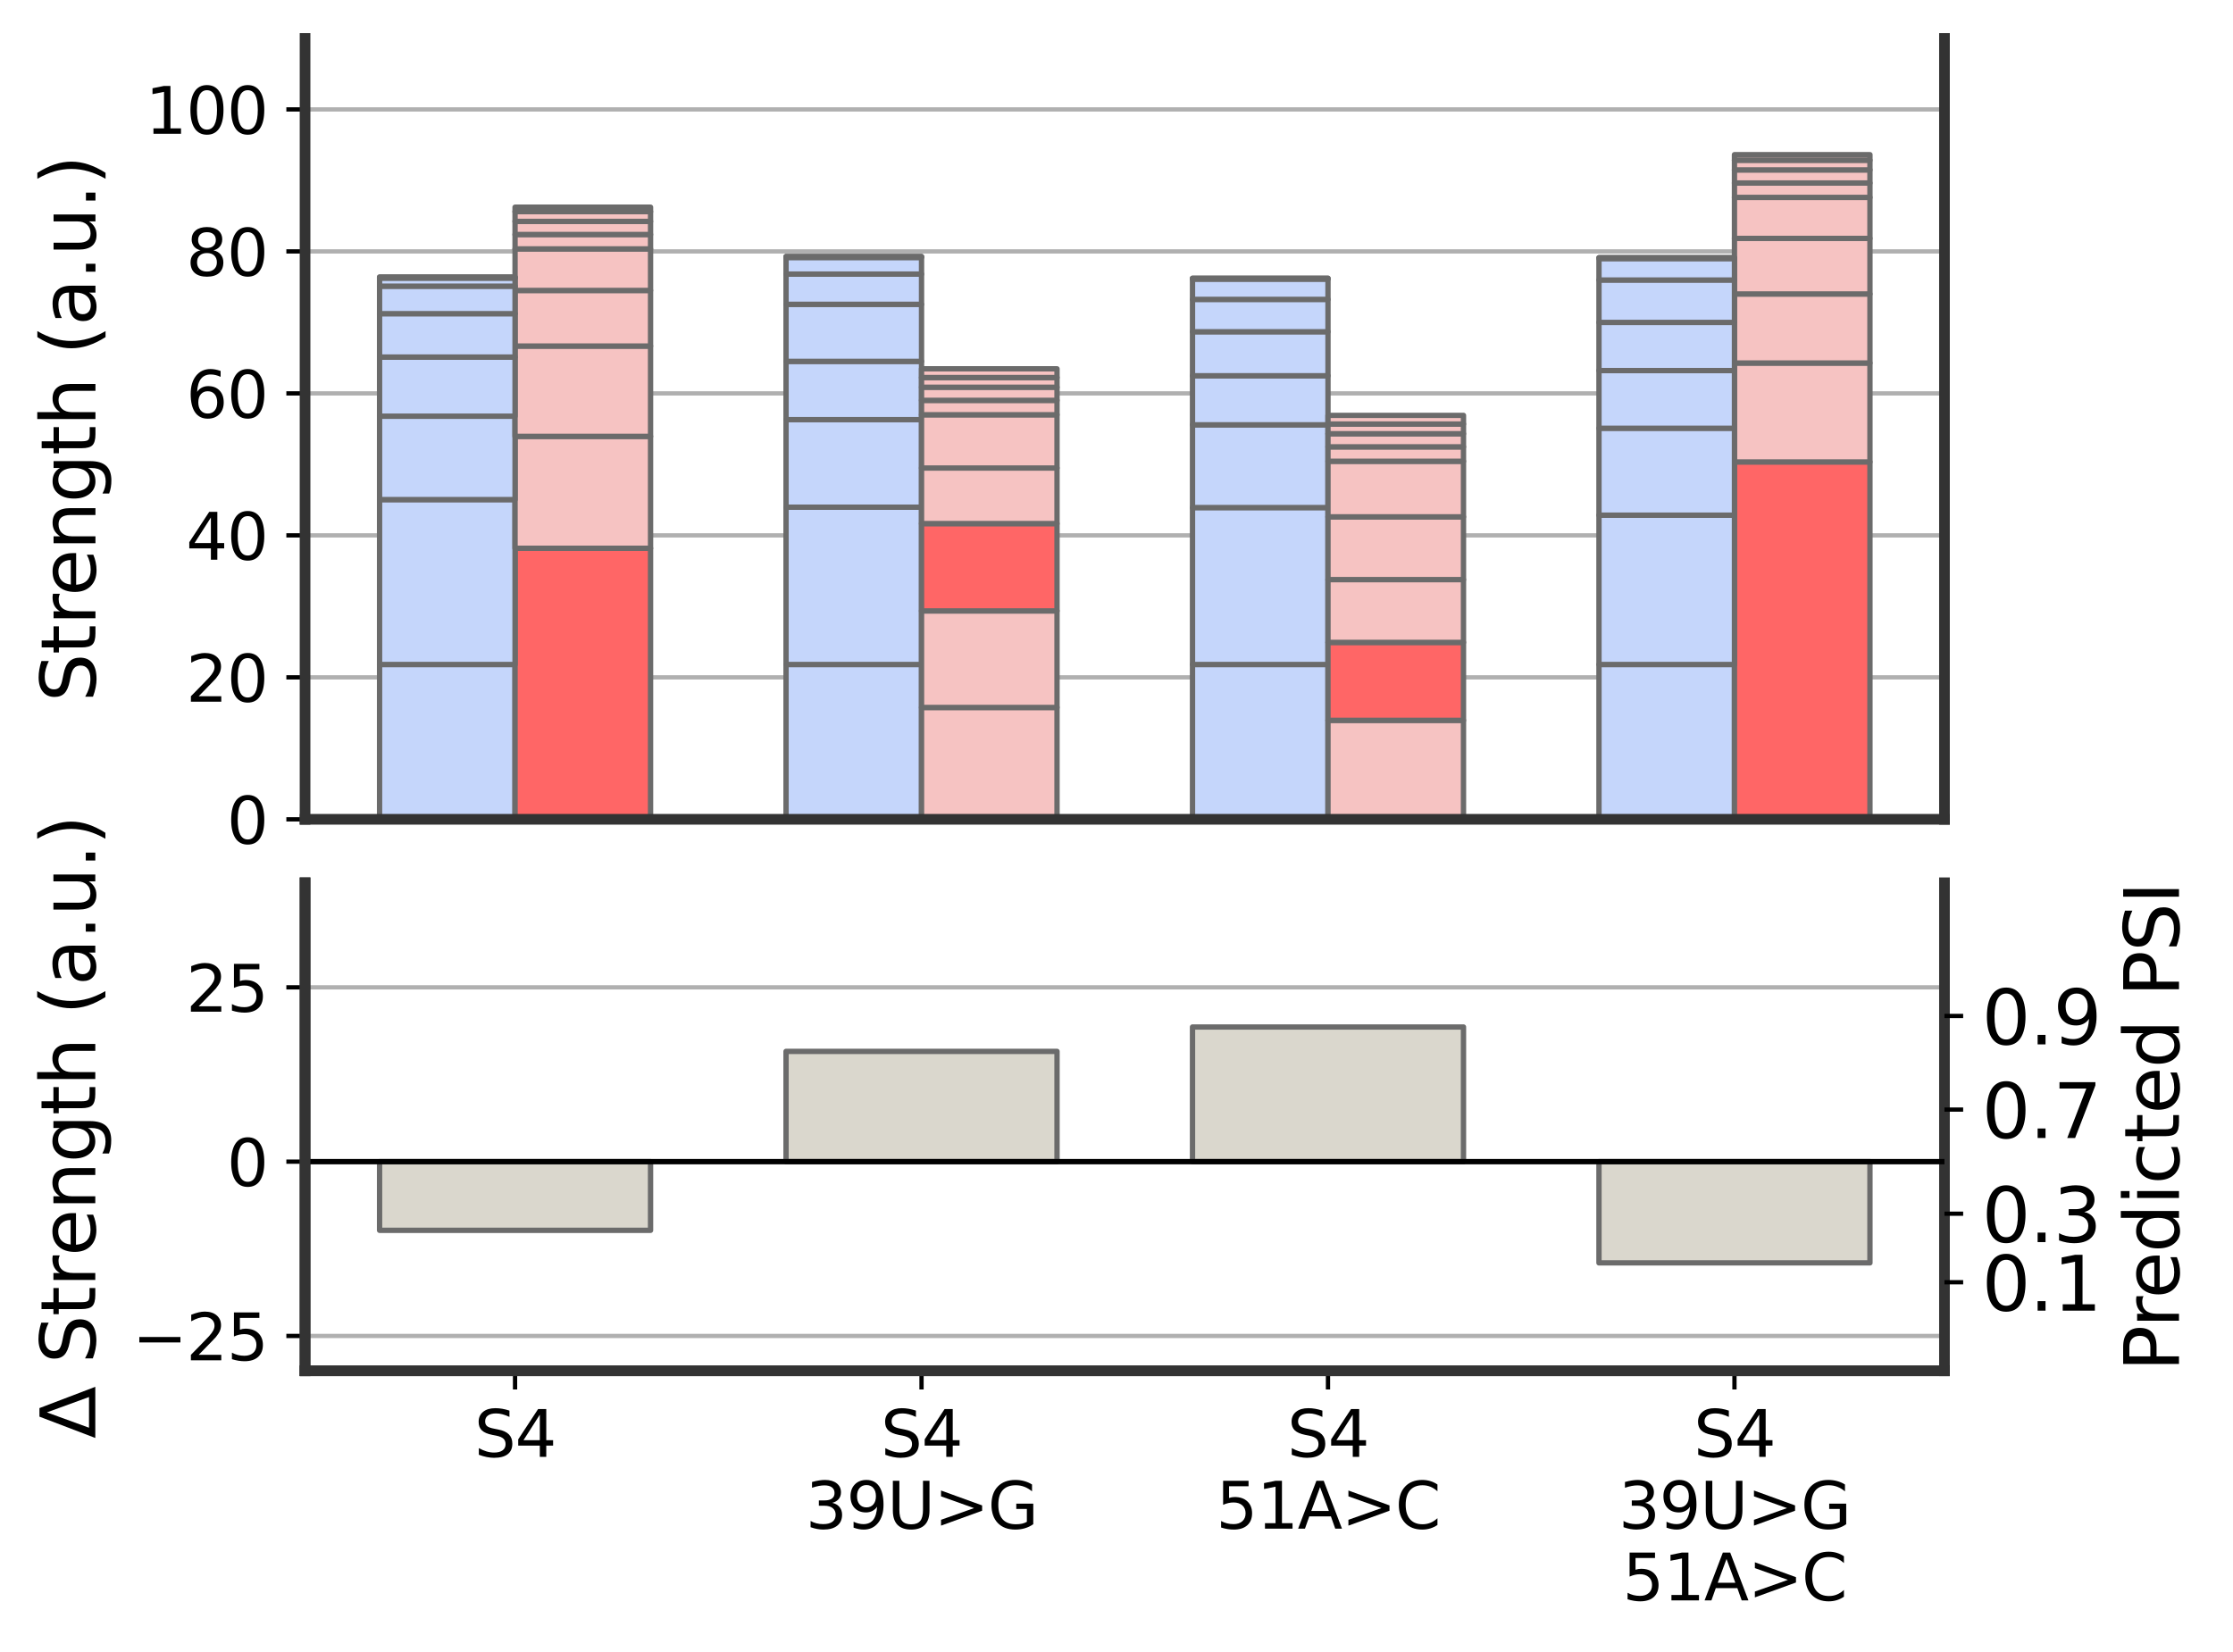<?xml version="1.0" encoding="utf-8" standalone="no"?>
<!DOCTYPE svg PUBLIC "-//W3C//DTD SVG 1.1//EN"
  "http://www.w3.org/Graphics/SVG/1.1/DTD/svg11.dtd">
<svg xmlns:xlink="http://www.w3.org/1999/xlink" width="418.019pt" height="309.368pt" viewBox="0 0 418.019 309.368" xmlns="http://www.w3.org/2000/svg" version="1.1">
 <defs>
  <style type="text/css">*{stroke-linejoin: round; stroke-linecap: butt}</style>
 </defs>
 <g id="figure_1">
  <g id="patch_1">
   <path d="M 0 309.368 
L 418.019 309.368 
L 418.019 0 
L 0 0 
L 0 309.368 
z
" style="fill: none"/>
  </g>
  <g id="axes_1">
   <g id="patch_2">
    <path d="M 57.106 153.415 
L 364.006 153.415 
L 364.006 7.2 
L 57.106 7.2 
L 57.106 153.415 
z
" style="fill: none"/>
   </g>
   <g id="matplotlib.axis_1">
    <g id="xtick_1">
     <g id="line2d_1"/>
    </g>
    <g id="xtick_2">
     <g id="line2d_2"/>
    </g>
    <g id="xtick_3">
     <g id="line2d_3"/>
    </g>
    <g id="xtick_4">
     <g id="line2d_4"/>
    </g>
   </g>
   <g id="matplotlib.axis_2">
    <g id="ytick_1">
     <g id="line2d_5">
      <path d="M 57.106 153.415 
L 364.006 153.415 
" clip-path="url(#p416d3c336b)" style="fill: none; stroke: #b0b0b0; stroke-width: 0.8; stroke-linecap: round"/>
     </g>
     <g id="line2d_6">
      <defs>
       <path id="maedcc8de7c" d="M 0 0 
L -3.5 0 
" style="stroke: #000000; stroke-width: 0.8"/>
      </defs>
      <g>
       <use xlink:href="#maedcc8de7c" x="57.106" y="153.415" style="stroke: #000000; stroke-width: 0.8"/>
      </g>
     </g>
     <g id="text_1">
      <!-- 0 -->
      <g transform="translate(42.471 157.974) scale(0.12 -0.12)">
       <defs>
        <path id="DejaVuSans-30" d="M 2034 4250 
Q 1547 4250 1301 3770 
Q 1056 3291 1056 2328 
Q 1056 1369 1301 889 
Q 1547 409 2034 409 
Q 2525 409 2770 889 
Q 3016 1369 3016 2328 
Q 3016 3291 2770 3770 
Q 2525 4250 2034 4250 
z
M 2034 4750 
Q 2819 4750 3233 4129 
Q 3647 3509 3647 2328 
Q 3647 1150 3233 529 
Q 2819 -91 2034 -91 
Q 1250 -91 836 529 
Q 422 1150 422 2328 
Q 422 3509 836 4129 
Q 1250 4750 2034 4750 
z
" transform="scale(0.016)"/>
       </defs>
       <use xlink:href="#DejaVuSans-30"/>
      </g>
     </g>
    </g>
    <g id="ytick_2">
     <g id="line2d_7">
      <path d="M 57.106 126.831 
L 364.006 126.831 
" clip-path="url(#p416d3c336b)" style="fill: none; stroke: #b0b0b0; stroke-width: 0.8; stroke-linecap: round"/>
     </g>
     <g id="line2d_8">
      <g>
       <use xlink:href="#maedcc8de7c" x="57.106" y="126.831" style="stroke: #000000; stroke-width: 0.8"/>
      </g>
     </g>
     <g id="text_2">
      <!-- 20 -->
      <g transform="translate(34.836 131.39) scale(0.12 -0.12)">
       <defs>
        <path id="DejaVuSans-32" d="M 1228 531 
L 3431 531 
L 3431 0 
L 469 0 
L 469 531 
Q 828 903 1448 1529 
Q 2069 2156 2228 2338 
Q 2531 2678 2651 2914 
Q 2772 3150 2772 3378 
Q 2772 3750 2511 3984 
Q 2250 4219 1831 4219 
Q 1534 4219 1204 4116 
Q 875 4013 500 3803 
L 500 4441 
Q 881 4594 1212 4672 
Q 1544 4750 1819 4750 
Q 2544 4750 2975 4387 
Q 3406 4025 3406 3419 
Q 3406 3131 3298 2873 
Q 3191 2616 2906 2266 
Q 2828 2175 2409 1742 
Q 1991 1309 1228 531 
z
" transform="scale(0.016)"/>
       </defs>
       <use xlink:href="#DejaVuSans-32"/>
       <use xlink:href="#DejaVuSans-30" x="63.623"/>
      </g>
     </g>
    </g>
    <g id="ytick_3">
     <g id="line2d_9">
      <path d="M 57.106 100.246 
L 364.006 100.246 
" clip-path="url(#p416d3c336b)" style="fill: none; stroke: #b0b0b0; stroke-width: 0.8; stroke-linecap: round"/>
     </g>
     <g id="line2d_10">
      <g>
       <use xlink:href="#maedcc8de7c" x="57.106" y="100.246" style="stroke: #000000; stroke-width: 0.8"/>
      </g>
     </g>
     <g id="text_3">
      <!-- 40 -->
      <g transform="translate(34.836 104.805) scale(0.12 -0.12)">
       <defs>
        <path id="DejaVuSans-34" d="M 2419 4116 
L 825 1625 
L 2419 1625 
L 2419 4116 
z
M 2253 4666 
L 3047 4666 
L 3047 1625 
L 3713 1625 
L 3713 1100 
L 3047 1100 
L 3047 0 
L 2419 0 
L 2419 1100 
L 313 1100 
L 313 1709 
L 2253 4666 
z
" transform="scale(0.016)"/>
       </defs>
       <use xlink:href="#DejaVuSans-34"/>
       <use xlink:href="#DejaVuSans-30" x="63.623"/>
      </g>
     </g>
    </g>
    <g id="ytick_4">
     <g id="line2d_11">
      <path d="M 57.106 73.662 
L 364.006 73.662 
" clip-path="url(#p416d3c336b)" style="fill: none; stroke: #b0b0b0; stroke-width: 0.8; stroke-linecap: round"/>
     </g>
     <g id="line2d_12">
      <g>
       <use xlink:href="#maedcc8de7c" x="57.106" y="73.662" style="stroke: #000000; stroke-width: 0.8"/>
      </g>
     </g>
     <g id="text_4">
      <!-- 60 -->
      <g transform="translate(34.836 78.221) scale(0.12 -0.12)">
       <defs>
        <path id="DejaVuSans-36" d="M 2113 2584 
Q 1688 2584 1439 2293 
Q 1191 2003 1191 1497 
Q 1191 994 1439 701 
Q 1688 409 2113 409 
Q 2538 409 2786 701 
Q 3034 994 3034 1497 
Q 3034 2003 2786 2293 
Q 2538 2584 2113 2584 
z
M 3366 4563 
L 3366 3988 
Q 3128 4100 2886 4159 
Q 2644 4219 2406 4219 
Q 1781 4219 1451 3797 
Q 1122 3375 1075 2522 
Q 1259 2794 1537 2939 
Q 1816 3084 2150 3084 
Q 2853 3084 3261 2657 
Q 3669 2231 3669 1497 
Q 3669 778 3244 343 
Q 2819 -91 2113 -91 
Q 1303 -91 875 529 
Q 447 1150 447 2328 
Q 447 3434 972 4092 
Q 1497 4750 2381 4750 
Q 2619 4750 2861 4703 
Q 3103 4656 3366 4563 
z
" transform="scale(0.016)"/>
       </defs>
       <use xlink:href="#DejaVuSans-36"/>
       <use xlink:href="#DejaVuSans-30" x="63.623"/>
      </g>
     </g>
    </g>
    <g id="ytick_5">
     <g id="line2d_13">
      <path d="M 57.106 47.077 
L 364.006 47.077 
" clip-path="url(#p416d3c336b)" style="fill: none; stroke: #b0b0b0; stroke-width: 0.8; stroke-linecap: round"/>
     </g>
     <g id="line2d_14">
      <g>
       <use xlink:href="#maedcc8de7c" x="57.106" y="47.077" style="stroke: #000000; stroke-width: 0.8"/>
      </g>
     </g>
     <g id="text_5">
      <!-- 80 -->
      <g transform="translate(34.836 51.636) scale(0.12 -0.12)">
       <defs>
        <path id="DejaVuSans-38" d="M 2034 2216 
Q 1584 2216 1326 1975 
Q 1069 1734 1069 1313 
Q 1069 891 1326 650 
Q 1584 409 2034 409 
Q 2484 409 2743 651 
Q 3003 894 3003 1313 
Q 3003 1734 2745 1975 
Q 2488 2216 2034 2216 
z
M 1403 2484 
Q 997 2584 770 2862 
Q 544 3141 544 3541 
Q 544 4100 942 4425 
Q 1341 4750 2034 4750 
Q 2731 4750 3128 4425 
Q 3525 4100 3525 3541 
Q 3525 3141 3298 2862 
Q 3072 2584 2669 2484 
Q 3125 2378 3379 2068 
Q 3634 1759 3634 1313 
Q 3634 634 3220 271 
Q 2806 -91 2034 -91 
Q 1263 -91 848 271 
Q 434 634 434 1313 
Q 434 1759 690 2068 
Q 947 2378 1403 2484 
z
M 1172 3481 
Q 1172 3119 1398 2916 
Q 1625 2713 2034 2713 
Q 2441 2713 2670 2916 
Q 2900 3119 2900 3481 
Q 2900 3844 2670 4047 
Q 2441 4250 2034 4250 
Q 1625 4250 1398 4047 
Q 1172 3844 1172 3481 
z
" transform="scale(0.016)"/>
       </defs>
       <use xlink:href="#DejaVuSans-38"/>
       <use xlink:href="#DejaVuSans-30" x="63.623"/>
      </g>
     </g>
    </g>
    <g id="ytick_6">
     <g id="line2d_15">
      <path d="M 57.106 20.492 
L 364.006 20.492 
" clip-path="url(#p416d3c336b)" style="fill: none; stroke: #b0b0b0; stroke-width: 0.8; stroke-linecap: round"/>
     </g>
     <g id="line2d_16">
      <g>
       <use xlink:href="#maedcc8de7c" x="57.106" y="20.492" style="stroke: #000000; stroke-width: 0.8"/>
      </g>
     </g>
     <g id="text_6">
      <!-- 100 -->
      <g transform="translate(27.201 25.051) scale(0.12 -0.12)">
       <defs>
        <path id="DejaVuSans-31" d="M 794 531 
L 1825 531 
L 1825 4091 
L 703 3866 
L 703 4441 
L 1819 4666 
L 2450 4666 
L 2450 531 
L 3481 531 
L 3481 0 
L 794 0 
L 794 531 
z
" transform="scale(0.016)"/>
       </defs>
       <use xlink:href="#DejaVuSans-31"/>
       <use xlink:href="#DejaVuSans-30" x="63.623"/>
       <use xlink:href="#DejaVuSans-30" x="127.246"/>
      </g>
     </g>
    </g>
    <g id="text_7">
     <!-- Strength (a.u.) -->
     <g transform="translate(17.868 131.446) rotate(-90) scale(0.14 -0.14)">
      <defs>
       <path id="DejaVuSans-53" d="M 3425 4513 
L 3425 3897 
Q 3066 4069 2747 4153 
Q 2428 4238 2131 4238 
Q 1616 4238 1336 4038 
Q 1056 3838 1056 3469 
Q 1056 3159 1242 3001 
Q 1428 2844 1947 2747 
L 2328 2669 
Q 3034 2534 3370 2195 
Q 3706 1856 3706 1288 
Q 3706 609 3251 259 
Q 2797 -91 1919 -91 
Q 1588 -91 1214 -16 
Q 841 59 441 206 
L 441 856 
Q 825 641 1194 531 
Q 1563 422 1919 422 
Q 2459 422 2753 634 
Q 3047 847 3047 1241 
Q 3047 1584 2836 1778 
Q 2625 1972 2144 2069 
L 1759 2144 
Q 1053 2284 737 2584 
Q 422 2884 422 3419 
Q 422 4038 858 4394 
Q 1294 4750 2059 4750 
Q 2388 4750 2728 4690 
Q 3069 4631 3425 4513 
z
" transform="scale(0.016)"/>
       <path id="DejaVuSans-74" d="M 1172 4494 
L 1172 3500 
L 2356 3500 
L 2356 3053 
L 1172 3053 
L 1172 1153 
Q 1172 725 1289 603 
Q 1406 481 1766 481 
L 2356 481 
L 2356 0 
L 1766 0 
Q 1100 0 847 248 
Q 594 497 594 1153 
L 594 3053 
L 172 3053 
L 172 3500 
L 594 3500 
L 594 4494 
L 1172 4494 
z
" transform="scale(0.016)"/>
       <path id="DejaVuSans-72" d="M 2631 2963 
Q 2534 3019 2420 3045 
Q 2306 3072 2169 3072 
Q 1681 3072 1420 2755 
Q 1159 2438 1159 1844 
L 1159 0 
L 581 0 
L 581 3500 
L 1159 3500 
L 1159 2956 
Q 1341 3275 1631 3429 
Q 1922 3584 2338 3584 
Q 2397 3584 2469 3576 
Q 2541 3569 2628 3553 
L 2631 2963 
z
" transform="scale(0.016)"/>
       <path id="DejaVuSans-65" d="M 3597 1894 
L 3597 1613 
L 953 1613 
Q 991 1019 1311 708 
Q 1631 397 2203 397 
Q 2534 397 2845 478 
Q 3156 559 3463 722 
L 3463 178 
Q 3153 47 2828 -22 
Q 2503 -91 2169 -91 
Q 1331 -91 842 396 
Q 353 884 353 1716 
Q 353 2575 817 3079 
Q 1281 3584 2069 3584 
Q 2775 3584 3186 3129 
Q 3597 2675 3597 1894 
z
M 3022 2063 
Q 3016 2534 2758 2815 
Q 2500 3097 2075 3097 
Q 1594 3097 1305 2825 
Q 1016 2553 972 2059 
L 3022 2063 
z
" transform="scale(0.016)"/>
       <path id="DejaVuSans-6e" d="M 3513 2113 
L 3513 0 
L 2938 0 
L 2938 2094 
Q 2938 2591 2744 2837 
Q 2550 3084 2163 3084 
Q 1697 3084 1428 2787 
Q 1159 2491 1159 1978 
L 1159 0 
L 581 0 
L 581 3500 
L 1159 3500 
L 1159 2956 
Q 1366 3272 1645 3428 
Q 1925 3584 2291 3584 
Q 2894 3584 3203 3211 
Q 3513 2838 3513 2113 
z
" transform="scale(0.016)"/>
       <path id="DejaVuSans-67" d="M 2906 1791 
Q 2906 2416 2648 2759 
Q 2391 3103 1925 3103 
Q 1463 3103 1205 2759 
Q 947 2416 947 1791 
Q 947 1169 1205 825 
Q 1463 481 1925 481 
Q 2391 481 2648 825 
Q 2906 1169 2906 1791 
z
M 3481 434 
Q 3481 -459 3084 -895 
Q 2688 -1331 1869 -1331 
Q 1566 -1331 1297 -1286 
Q 1028 -1241 775 -1147 
L 775 -588 
Q 1028 -725 1275 -790 
Q 1522 -856 1778 -856 
Q 2344 -856 2625 -561 
Q 2906 -266 2906 331 
L 2906 616 
Q 2728 306 2450 153 
Q 2172 0 1784 0 
Q 1141 0 747 490 
Q 353 981 353 1791 
Q 353 2603 747 3093 
Q 1141 3584 1784 3584 
Q 2172 3584 2450 3431 
Q 2728 3278 2906 2969 
L 2906 3500 
L 3481 3500 
L 3481 434 
z
" transform="scale(0.016)"/>
       <path id="DejaVuSans-68" d="M 3513 2113 
L 3513 0 
L 2938 0 
L 2938 2094 
Q 2938 2591 2744 2837 
Q 2550 3084 2163 3084 
Q 1697 3084 1428 2787 
Q 1159 2491 1159 1978 
L 1159 0 
L 581 0 
L 581 4863 
L 1159 4863 
L 1159 2956 
Q 1366 3272 1645 3428 
Q 1925 3584 2291 3584 
Q 2894 3584 3203 3211 
Q 3513 2838 3513 2113 
z
" transform="scale(0.016)"/>
       <path id="DejaVuSans-20" transform="scale(0.016)"/>
       <path id="DejaVuSans-28" d="M 1984 4856 
Q 1566 4138 1362 3434 
Q 1159 2731 1159 2009 
Q 1159 1288 1364 580 
Q 1569 -128 1984 -844 
L 1484 -844 
Q 1016 -109 783 600 
Q 550 1309 550 2009 
Q 550 2706 781 3412 
Q 1013 4119 1484 4856 
L 1984 4856 
z
" transform="scale(0.016)"/>
       <path id="DejaVuSans-61" d="M 2194 1759 
Q 1497 1759 1228 1600 
Q 959 1441 959 1056 
Q 959 750 1161 570 
Q 1363 391 1709 391 
Q 2188 391 2477 730 
Q 2766 1069 2766 1631 
L 2766 1759 
L 2194 1759 
z
M 3341 1997 
L 3341 0 
L 2766 0 
L 2766 531 
Q 2569 213 2275 61 
Q 1981 -91 1556 -91 
Q 1019 -91 701 211 
Q 384 513 384 1019 
Q 384 1609 779 1909 
Q 1175 2209 1959 2209 
L 2766 2209 
L 2766 2266 
Q 2766 2663 2505 2880 
Q 2244 3097 1772 3097 
Q 1472 3097 1187 3025 
Q 903 2953 641 2809 
L 641 3341 
Q 956 3463 1253 3523 
Q 1550 3584 1831 3584 
Q 2591 3584 2966 3190 
Q 3341 2797 3341 1997 
z
" transform="scale(0.016)"/>
       <path id="DejaVuSans-2e" d="M 684 794 
L 1344 794 
L 1344 0 
L 684 0 
L 684 794 
z
" transform="scale(0.016)"/>
       <path id="DejaVuSans-75" d="M 544 1381 
L 544 3500 
L 1119 3500 
L 1119 1403 
Q 1119 906 1312 657 
Q 1506 409 1894 409 
Q 2359 409 2629 706 
Q 2900 1003 2900 1516 
L 2900 3500 
L 3475 3500 
L 3475 0 
L 2900 0 
L 2900 538 
Q 2691 219 2414 64 
Q 2138 -91 1772 -91 
Q 1169 -91 856 284 
Q 544 659 544 1381 
z
M 1991 3584 
L 1991 3584 
z
" transform="scale(0.016)"/>
       <path id="DejaVuSans-29" d="M 513 4856 
L 1013 4856 
Q 1481 4119 1714 3412 
Q 1947 2706 1947 2009 
Q 1947 1309 1714 600 
Q 1481 -109 1013 -844 
L 513 -844 
Q 928 -128 1133 580 
Q 1338 1288 1338 2009 
Q 1338 2731 1133 3434 
Q 928 4138 513 4856 
z
" transform="scale(0.016)"/>
      </defs>
      <use xlink:href="#DejaVuSans-53"/>
      <use xlink:href="#DejaVuSans-74" x="63.477"/>
      <use xlink:href="#DejaVuSans-72" x="102.686"/>
      <use xlink:href="#DejaVuSans-65" x="141.549"/>
      <use xlink:href="#DejaVuSans-6e" x="203.072"/>
      <use xlink:href="#DejaVuSans-67" x="266.451"/>
      <use xlink:href="#DejaVuSans-74" x="329.928"/>
      <use xlink:href="#DejaVuSans-68" x="369.137"/>
      <use xlink:href="#DejaVuSans-20" x="432.516"/>
      <use xlink:href="#DejaVuSans-28" x="464.303"/>
      <use xlink:href="#DejaVuSans-61" x="503.316"/>
      <use xlink:href="#DejaVuSans-2e" x="564.596"/>
      <use xlink:href="#DejaVuSans-75" x="596.383"/>
      <use xlink:href="#DejaVuSans-2e" x="659.762"/>
      <use xlink:href="#DejaVuSans-29" x="691.549"/>
     </g>
    </g>
   </g>
   <g id="patch_3">
    <path d="M 71.056 153.415 
L 96.419 153.415 
L 96.419 124.427 
L 71.056 124.427 
z
" clip-path="url(#p416d3c336b)" style="fill: #c5d6fb; stroke: #6b6b6b; stroke-linejoin: miter"/>
   </g>
   <g id="patch_4">
    <path d="M 96.419 153.415 
L 121.783 153.415 
L 121.783 102.666 
L 96.419 102.666 
z
" clip-path="url(#p416d3c336b)" style="fill: #ff6666; stroke: #6b6b6b; stroke-linejoin: miter"/>
   </g>
   <g id="patch_5">
    <path d="M 71.056 124.427 
L 96.419 124.427 
L 96.419 93.547 
L 71.056 93.547 
z
" clip-path="url(#p416d3c336b)" style="fill: #c5d6fb; stroke: #6b6b6b; stroke-linejoin: miter"/>
   </g>
   <g id="patch_6">
    <path d="M 96.419 102.666 
L 121.783 102.666 
L 121.783 81.711 
L 96.419 81.711 
z
" clip-path="url(#p416d3c336b)" style="fill: #f6c3c2; stroke: #6b6b6b; stroke-linejoin: miter"/>
   </g>
   <g id="patch_7">
    <path d="M 71.056 93.547 
L 96.419 93.547 
L 96.419 77.926 
L 71.056 77.926 
z
" clip-path="url(#p416d3c336b)" style="fill: #c5d6fb; stroke: #6b6b6b; stroke-linejoin: miter"/>
   </g>
   <g id="patch_8">
    <path d="M 96.419 81.711 
L 121.783 81.711 
L 121.783 64.799 
L 96.419 64.799 
z
" clip-path="url(#p416d3c336b)" style="fill: #f6c3c2; stroke: #6b6b6b; stroke-linejoin: miter"/>
   </g>
   <g id="patch_9">
    <path d="M 71.056 77.926 
L 96.419 77.926 
L 96.419 66.859 
L 71.056 66.859 
z
" clip-path="url(#p416d3c336b)" style="fill: #c5d6fb; stroke: #6b6b6b; stroke-linejoin: miter"/>
   </g>
   <g id="patch_10">
    <path d="M 96.419 64.799 
L 121.783 64.799 
L 121.783 54.387 
L 96.419 54.387 
z
" clip-path="url(#p416d3c336b)" style="fill: #f6c3c2; stroke: #6b6b6b; stroke-linejoin: miter"/>
   </g>
   <g id="patch_11">
    <path d="M 71.056 66.859 
L 96.419 66.859 
L 96.419 58.734 
L 71.056 58.734 
z
" clip-path="url(#p416d3c336b)" style="fill: #c5d6fb; stroke: #6b6b6b; stroke-linejoin: miter"/>
   </g>
   <g id="patch_12">
    <path d="M 96.419 54.387 
L 121.783 54.387 
L 121.783 46.605 
L 96.419 46.605 
z
" clip-path="url(#p416d3c336b)" style="fill: #f6c3c2; stroke: #6b6b6b; stroke-linejoin: miter"/>
   </g>
   <g id="patch_13">
    <path d="M 71.056 58.734 
L 96.419 58.734 
L 96.419 53.585 
L 71.056 53.585 
z
" clip-path="url(#p416d3c336b)" style="fill: #c5d6fb; stroke: #6b6b6b; stroke-linejoin: miter"/>
   </g>
   <g id="patch_14">
    <path d="M 96.419 46.605 
L 121.783 46.605 
L 121.783 43.909 
L 96.419 43.909 
z
" clip-path="url(#p416d3c336b)" style="fill: #f6c3c2; stroke: #6b6b6b; stroke-linejoin: miter"/>
   </g>
   <g id="patch_15">
    <path d="M 71.056 53.585 
L 96.419 53.585 
L 96.419 52.066 
L 71.056 52.066 
z
" clip-path="url(#p416d3c336b)" style="fill: #c5d6fb; stroke: #6b6b6b; stroke-linejoin: miter"/>
   </g>
   <g id="patch_16">
    <path d="M 96.419 43.909 
L 121.783 43.909 
L 121.783 41.454 
L 96.419 41.454 
z
" clip-path="url(#p416d3c336b)" style="fill: #f6c3c2; stroke: #6b6b6b; stroke-linejoin: miter"/>
   </g>
   <g id="patch_17">
    <path d="M 71.056 52.066 
L 96.419 52.066 
L 96.419 51.89 
L 71.056 51.89 
z
" clip-path="url(#p416d3c336b)" style="fill: #c5d6fb; stroke: #6b6b6b; stroke-linejoin: miter"/>
   </g>
   <g id="patch_18">
    <path d="M 96.419 41.454 
L 121.783 41.454 
L 121.783 39.631 
L 96.419 39.631 
z
" clip-path="url(#p416d3c336b)" style="fill: #f6c3c2; stroke: #6b6b6b; stroke-linejoin: miter"/>
   </g>
   <g id="patch_19">
    <path d="M 71.056 51.89 
L 96.419 51.89 
L 96.419 51.89 
L 71.056 51.89 
z
" clip-path="url(#p416d3c336b)" style="fill: #c5d6fb; stroke: #6b6b6b; stroke-linejoin: miter"/>
   </g>
   <g id="patch_20">
    <path d="M 96.419 39.631 
L 121.783 39.631 
L 121.783 38.796 
L 96.419 38.796 
z
" clip-path="url(#p416d3c336b)" style="fill: #f6c3c2; stroke: #6b6b6b; stroke-linejoin: miter"/>
   </g>
   <g id="patch_21">
    <path d="M 147.147 153.415 
L 172.51 153.415 
L 172.51 124.427 
L 147.147 124.427 
z
" clip-path="url(#p416d3c336b)" style="fill: #c5d6fb; stroke: #6b6b6b; stroke-linejoin: miter"/>
   </g>
   <g id="patch_22">
    <path d="M 172.51 153.415 
L 197.874 153.415 
L 197.874 132.474 
L 172.51 132.474 
z
" clip-path="url(#p416d3c336b)" style="fill: #f6c3c2; stroke: #6b6b6b; stroke-linejoin: miter"/>
   </g>
   <g id="patch_23">
    <path d="M 147.147 124.427 
L 172.51 124.427 
L 172.51 94.972 
L 147.147 94.972 
z
" clip-path="url(#p416d3c336b)" style="fill: #c5d6fb; stroke: #6b6b6b; stroke-linejoin: miter"/>
   </g>
   <g id="patch_24">
    <path d="M 172.51 132.474 
L 197.874 132.474 
L 197.874 114.389 
L 172.51 114.389 
z
" clip-path="url(#p416d3c336b)" style="fill: #f6c3c2; stroke: #6b6b6b; stroke-linejoin: miter"/>
   </g>
   <g id="patch_25">
    <path d="M 147.147 94.972 
L 172.51 94.972 
L 172.51 78.571 
L 147.147 78.571 
z
" clip-path="url(#p416d3c336b)" style="fill: #c5d6fb; stroke: #6b6b6b; stroke-linejoin: miter"/>
   </g>
   <g id="patch_26">
    <path d="M 172.51 114.389 
L 197.874 114.389 
L 197.874 98.041 
L 172.51 98.041 
z
" clip-path="url(#p416d3c336b)" style="fill: #ff6666; stroke: #6b6b6b; stroke-linejoin: miter"/>
   </g>
   <g id="patch_27">
    <path d="M 147.147 78.571 
L 172.51 78.571 
L 172.51 67.666 
L 147.147 67.666 
z
" clip-path="url(#p416d3c336b)" style="fill: #c5d6fb; stroke: #6b6b6b; stroke-linejoin: miter"/>
   </g>
   <g id="patch_28">
    <path d="M 172.51 98.041 
L 197.874 98.041 
L 197.874 87.633 
L 172.51 87.633 
z
" clip-path="url(#p416d3c336b)" style="fill: #f6c3c2; stroke: #6b6b6b; stroke-linejoin: miter"/>
   </g>
   <g id="patch_29">
    <path d="M 147.147 67.666 
L 172.51 67.666 
L 172.51 56.988 
L 147.147 56.988 
z
" clip-path="url(#p416d3c336b)" style="fill: #c5d6fb; stroke: #6b6b6b; stroke-linejoin: miter"/>
   </g>
   <g id="patch_30">
    <path d="M 172.51 87.633 
L 197.874 87.633 
L 197.874 77.659 
L 172.51 77.659 
z
" clip-path="url(#p416d3c336b)" style="fill: #f6c3c2; stroke: #6b6b6b; stroke-linejoin: miter"/>
   </g>
   <g id="patch_31">
    <path d="M 147.147 56.988 
L 172.51 56.988 
L 172.51 51.324 
L 147.147 51.324 
z
" clip-path="url(#p416d3c336b)" style="fill: #c5d6fb; stroke: #6b6b6b; stroke-linejoin: miter"/>
   </g>
   <g id="patch_32">
    <path d="M 172.51 77.659 
L 197.874 77.659 
L 197.874 74.963 
L 172.51 74.963 
z
" clip-path="url(#p416d3c336b)" style="fill: #f6c3c2; stroke: #6b6b6b; stroke-linejoin: miter"/>
   </g>
   <g id="patch_33">
    <path d="M 147.147 51.324 
L 172.51 51.324 
L 172.51 48.215 
L 147.147 48.215 
z
" clip-path="url(#p416d3c336b)" style="fill: #c5d6fb; stroke: #6b6b6b; stroke-linejoin: miter"/>
   </g>
   <g id="patch_34">
    <path d="M 172.51 74.963 
L 197.874 74.963 
L 197.874 72.508 
L 172.51 72.508 
z
" clip-path="url(#p416d3c336b)" style="fill: #f6c3c2; stroke: #6b6b6b; stroke-linejoin: miter"/>
   </g>
   <g id="patch_35">
    <path d="M 147.147 48.215 
L 172.51 48.215 
L 172.51 48.039 
L 147.147 48.039 
z
" clip-path="url(#p416d3c336b)" style="fill: #c5d6fb; stroke: #6b6b6b; stroke-linejoin: miter"/>
   </g>
   <g id="patch_36">
    <path d="M 172.51 72.508 
L 197.874 72.508 
L 197.874 70.692 
L 172.51 70.692 
z
" clip-path="url(#p416d3c336b)" style="fill: #f6c3c2; stroke: #6b6b6b; stroke-linejoin: miter"/>
   </g>
   <g id="patch_37">
    <path d="M 147.147 48.039 
L 172.51 48.039 
L 172.51 48.039 
L 147.147 48.039 
z
" clip-path="url(#p416d3c336b)" style="fill: #c5d6fb; stroke: #6b6b6b; stroke-linejoin: miter"/>
   </g>
   <g id="patch_38">
    <path d="M 172.51 70.692 
L 197.874 70.692 
L 197.874 69.059 
L 172.51 69.059 
z
" clip-path="url(#p416d3c336b)" style="fill: #f6c3c2; stroke: #6b6b6b; stroke-linejoin: miter"/>
   </g>
   <g id="patch_39">
    <path d="M 223.237 153.415 
L 248.601 153.415 
L 248.601 124.427 
L 223.237 124.427 
z
" clip-path="url(#p416d3c336b)" style="fill: #c5d6fb; stroke: #6b6b6b; stroke-linejoin: miter"/>
   </g>
   <g id="patch_40">
    <path d="M 248.601 153.415 
L 273.965 153.415 
L 273.965 134.881 
L 248.601 134.881 
z
" clip-path="url(#p416d3c336b)" style="fill: #f6c3c2; stroke: #6b6b6b; stroke-linejoin: miter"/>
   </g>
   <g id="patch_41">
    <path d="M 223.237 124.427 
L 248.601 124.427 
L 248.601 95.043 
L 223.237 95.043 
z
" clip-path="url(#p416d3c336b)" style="fill: #c5d6fb; stroke: #6b6b6b; stroke-linejoin: miter"/>
   </g>
   <g id="patch_42">
    <path d="M 248.601 134.881 
L 273.965 134.881 
L 273.965 120.288 
L 248.601 120.288 
z
" clip-path="url(#p416d3c336b)" style="fill: #ff6666; stroke: #6b6b6b; stroke-linejoin: miter"/>
   </g>
   <g id="patch_43">
    <path d="M 223.237 95.043 
L 248.601 95.043 
L 248.601 79.543 
L 223.237 79.543 
z
" clip-path="url(#p416d3c336b)" style="fill: #c5d6fb; stroke: #6b6b6b; stroke-linejoin: miter"/>
   </g>
   <g id="patch_44">
    <path d="M 248.601 120.288 
L 273.965 120.288 
L 273.965 108.533 
L 248.601 108.533 
z
" clip-path="url(#p416d3c336b)" style="fill: #f6c3c2; stroke: #6b6b6b; stroke-linejoin: miter"/>
   </g>
   <g id="patch_45">
    <path d="M 223.237 79.543 
L 248.601 79.543 
L 248.601 70.36 
L 223.237 70.36 
z
" clip-path="url(#p416d3c336b)" style="fill: #c5d6fb; stroke: #6b6b6b; stroke-linejoin: miter"/>
   </g>
   <g id="patch_46">
    <path d="M 248.601 108.533 
L 273.965 108.533 
L 273.965 96.782 
L 248.601 96.782 
z
" clip-path="url(#p416d3c336b)" style="fill: #f6c3c2; stroke: #6b6b6b; stroke-linejoin: miter"/>
   </g>
   <g id="patch_47">
    <path d="M 223.237 70.36 
L 248.601 70.36 
L 248.601 62.117 
L 223.237 62.117 
z
" clip-path="url(#p416d3c336b)" style="fill: #c5d6fb; stroke: #6b6b6b; stroke-linejoin: miter"/>
   </g>
   <g id="patch_48">
    <path d="M 248.601 96.782 
L 273.965 96.782 
L 273.965 86.37 
L 248.601 86.37 
z
" clip-path="url(#p416d3c336b)" style="fill: #f6c3c2; stroke: #6b6b6b; stroke-linejoin: miter"/>
   </g>
   <g id="patch_49">
    <path d="M 223.237 62.117 
L 248.601 62.117 
L 248.601 56.058 
L 223.237 56.058 
z
" clip-path="url(#p416d3c336b)" style="fill: #c5d6fb; stroke: #6b6b6b; stroke-linejoin: miter"/>
   </g>
   <g id="patch_50">
    <path d="M 248.601 86.37 
L 273.965 86.37 
L 273.965 83.674 
L 248.601 83.674 
z
" clip-path="url(#p416d3c336b)" style="fill: #f6c3c2; stroke: #6b6b6b; stroke-linejoin: miter"/>
   </g>
   <g id="patch_51">
    <path d="M 223.237 56.058 
L 248.601 56.058 
L 248.601 52.264 
L 223.237 52.264 
z
" clip-path="url(#p416d3c336b)" style="fill: #c5d6fb; stroke: #6b6b6b; stroke-linejoin: miter"/>
   </g>
   <g id="patch_52">
    <path d="M 248.601 83.674 
L 273.965 83.674 
L 273.965 81.219 
L 248.601 81.219 
z
" clip-path="url(#p416d3c336b)" style="fill: #f6c3c2; stroke: #6b6b6b; stroke-linejoin: miter"/>
   </g>
   <g id="patch_53">
    <path d="M 223.237 52.264 
L 248.601 52.264 
L 248.601 52.111 
L 223.237 52.111 
z
" clip-path="url(#p416d3c336b)" style="fill: #c5d6fb; stroke: #6b6b6b; stroke-linejoin: miter"/>
   </g>
   <g id="patch_54">
    <path d="M 248.601 81.219 
L 273.965 81.219 
L 273.965 79.398 
L 248.601 79.398 
z
" clip-path="url(#p416d3c336b)" style="fill: #f6c3c2; stroke: #6b6b6b; stroke-linejoin: miter"/>
   </g>
   <g id="patch_55">
    <path d="M 223.237 52.111 
L 248.601 52.111 
L 248.601 52.111 
L 223.237 52.111 
z
" clip-path="url(#p416d3c336b)" style="fill: #c5d6fb; stroke: #6b6b6b; stroke-linejoin: miter"/>
   </g>
   <g id="patch_56">
    <path d="M 248.601 79.398 
L 273.965 79.398 
L 273.965 77.778 
L 248.601 77.778 
z
" clip-path="url(#p416d3c336b)" style="fill: #f6c3c2; stroke: #6b6b6b; stroke-linejoin: miter"/>
   </g>
   <g id="patch_57">
    <path d="M 299.328 153.415 
L 324.692 153.415 
L 324.692 124.427 
L 299.328 124.427 
z
" clip-path="url(#p416d3c336b)" style="fill: #c5d6fb; stroke: #6b6b6b; stroke-linejoin: miter"/>
   </g>
   <g id="patch_58">
    <path d="M 324.692 153.415 
L 350.056 153.415 
L 350.056 86.497 
L 324.692 86.497 
z
" clip-path="url(#p416d3c336b)" style="fill: #ff6666; stroke: #6b6b6b; stroke-linejoin: miter"/>
   </g>
   <g id="patch_59">
    <path d="M 299.328 124.427 
L 324.692 124.427 
L 324.692 96.468 
L 299.328 96.468 
z
" clip-path="url(#p416d3c336b)" style="fill: #c5d6fb; stroke: #6b6b6b; stroke-linejoin: miter"/>
   </g>
   <g id="patch_60">
    <path d="M 324.692 86.497 
L 350.056 86.497 
L 350.056 67.976 
L 324.692 67.976 
z
" clip-path="url(#p416d3c336b)" style="fill: #f6c3c2; stroke: #6b6b6b; stroke-linejoin: miter"/>
   </g>
   <g id="patch_61">
    <path d="M 299.328 96.468 
L 324.692 96.468 
L 324.692 80.188 
L 299.328 80.188 
z
" clip-path="url(#p416d3c336b)" style="fill: #c5d6fb; stroke: #6b6b6b; stroke-linejoin: miter"/>
   </g>
   <g id="patch_62">
    <path d="M 324.692 67.976 
L 350.056 67.976 
L 350.056 55.048 
L 324.692 55.048 
z
" clip-path="url(#p416d3c336b)" style="fill: #f6c3c2; stroke: #6b6b6b; stroke-linejoin: miter"/>
   </g>
   <g id="patch_63">
    <path d="M 299.328 80.188 
L 324.692 80.188 
L 324.692 69.392 
L 299.328 69.392 
z
" clip-path="url(#p416d3c336b)" style="fill: #c5d6fb; stroke: #6b6b6b; stroke-linejoin: miter"/>
   </g>
   <g id="patch_64">
    <path d="M 324.692 55.048 
L 350.056 55.048 
L 350.056 44.64 
L 324.692 44.64 
z
" clip-path="url(#p416d3c336b)" style="fill: #f6c3c2; stroke: #6b6b6b; stroke-linejoin: miter"/>
   </g>
   <g id="patch_65">
    <path d="M 299.328 69.392 
L 324.692 69.392 
L 324.692 60.371 
L 299.328 60.371 
z
" clip-path="url(#p416d3c336b)" style="fill: #c5d6fb; stroke: #6b6b6b; stroke-linejoin: miter"/>
   </g>
   <g id="patch_66">
    <path d="M 324.692 44.64 
L 350.056 44.64 
L 350.056 36.965 
L 324.692 36.965 
z
" clip-path="url(#p416d3c336b)" style="fill: #f6c3c2; stroke: #6b6b6b; stroke-linejoin: miter"/>
   </g>
   <g id="patch_67">
    <path d="M 299.328 60.371 
L 324.692 60.371 
L 324.692 52.432 
L 299.328 52.432 
z
" clip-path="url(#p416d3c336b)" style="fill: #c5d6fb; stroke: #6b6b6b; stroke-linejoin: miter"/>
   </g>
   <g id="patch_68">
    <path d="M 324.692 36.965 
L 350.056 36.965 
L 350.056 34.269 
L 324.692 34.269 
z
" clip-path="url(#p416d3c336b)" style="fill: #f6c3c2; stroke: #6b6b6b; stroke-linejoin: miter"/>
   </g>
   <g id="patch_69">
    <path d="M 299.328 52.432 
L 324.692 52.432 
L 324.692 48.413 
L 299.328 48.413 
z
" clip-path="url(#p416d3c336b)" style="fill: #c5d6fb; stroke: #6b6b6b; stroke-linejoin: miter"/>
   </g>
   <g id="patch_70">
    <path d="M 324.692 34.269 
L 350.056 34.269 
L 350.056 31.813 
L 324.692 31.813 
z
" clip-path="url(#p416d3c336b)" style="fill: #f6c3c2; stroke: #6b6b6b; stroke-linejoin: miter"/>
   </g>
   <g id="patch_71">
    <path d="M 299.328 48.413 
L 324.692 48.413 
L 324.692 48.26 
L 299.328 48.26 
z
" clip-path="url(#p416d3c336b)" style="fill: #c5d6fb; stroke: #6b6b6b; stroke-linejoin: miter"/>
   </g>
   <g id="patch_72">
    <path d="M 324.692 31.813 
L 350.056 31.813 
L 350.056 29.999 
L 324.692 29.999 
z
" clip-path="url(#p416d3c336b)" style="fill: #f6c3c2; stroke: #6b6b6b; stroke-linejoin: miter"/>
   </g>
   <g id="patch_73">
    <path d="M 299.328 48.26 
L 324.692 48.26 
L 324.692 48.26 
L 299.328 48.26 
z
" clip-path="url(#p416d3c336b)" style="fill: #c5d6fb; stroke: #6b6b6b; stroke-linejoin: miter"/>
   </g>
   <g id="patch_74">
    <path d="M 324.692 29.999 
L 350.056 29.999 
L 350.056 28.961 
L 324.692 28.961 
z
" clip-path="url(#p416d3c336b)" style="fill: #f6c3c2; stroke: #6b6b6b; stroke-linejoin: miter"/>
   </g>
   <g id="patch_75">
    <path d="M 57.106 153.415 
L 57.106 7.2 
" style="fill: none; stroke: #333333; stroke-width: 2; stroke-linejoin: miter; stroke-linecap: square"/>
   </g>
   <g id="patch_76">
    <path d="M 364.006 153.415 
L 364.006 7.2 
" style="fill: none; stroke: #333333; stroke-width: 2; stroke-linejoin: miter; stroke-linecap: square"/>
   </g>
   <g id="patch_77">
    <path d="M 57.106 153.415 
L 364.006 153.415 
" style="fill: none; stroke: #333333; stroke-width: 2; stroke-linejoin: miter; stroke-linecap: square"/>
   </g>
  </g>
  <g id="axes_2">
   <g id="patch_78">
    <path d="M 57.106 256.68 
L 364.006 256.68 
L 364.006 165.295 
L 57.106 165.295 
L 57.106 256.68 
z
" style="fill: none"/>
   </g>
   <g id="matplotlib.axis_3">
    <g id="xtick_5">
     <g id="line2d_17">
      <defs>
       <path id="m4cd83f1914" d="M 0 0 
L 0 3.5 
" style="stroke: #000000; stroke-width: 0.8"/>
      </defs>
      <g>
       <use xlink:href="#m4cd83f1914" x="96.419" y="256.68" style="stroke: #000000; stroke-width: 0.8"/>
      </g>
     </g>
     <g id="text_8">
      <!-- S4 -->
      <g transform="translate(88.793 272.798) scale(0.12 -0.12)">
       <use xlink:href="#DejaVuSans-53"/>
       <use xlink:href="#DejaVuSans-34" x="63.477"/>
      </g>
      <!--  -->
      <g transform="translate(96.419 286.236) scale(0.12 -0.12)"/>
     </g>
    </g>
    <g id="xtick_6">
     <g id="line2d_18">
      <g>
       <use xlink:href="#m4cd83f1914" x="172.51" y="256.68" style="stroke: #000000; stroke-width: 0.8"/>
      </g>
     </g>
     <g id="text_9">
      <!-- S4 -->
      <g transform="translate(164.884 272.798) scale(0.12 -0.12)">
       <use xlink:href="#DejaVuSans-53"/>
       <use xlink:href="#DejaVuSans-34" x="63.477"/>
      </g>
      <!-- 39U&gt;G -->
      <g transform="translate(150.807 286.236) scale(0.12 -0.12)">
       <defs>
        <path id="DejaVuSans-33" d="M 2597 2516 
Q 3050 2419 3304 2112 
Q 3559 1806 3559 1356 
Q 3559 666 3084 287 
Q 2609 -91 1734 -91 
Q 1441 -91 1130 -33 
Q 819 25 488 141 
L 488 750 
Q 750 597 1062 519 
Q 1375 441 1716 441 
Q 2309 441 2620 675 
Q 2931 909 2931 1356 
Q 2931 1769 2642 2001 
Q 2353 2234 1838 2234 
L 1294 2234 
L 1294 2753 
L 1863 2753 
Q 2328 2753 2575 2939 
Q 2822 3125 2822 3475 
Q 2822 3834 2567 4026 
Q 2313 4219 1838 4219 
Q 1578 4219 1281 4162 
Q 984 4106 628 3988 
L 628 4550 
Q 988 4650 1302 4700 
Q 1616 4750 1894 4750 
Q 2613 4750 3031 4423 
Q 3450 4097 3450 3541 
Q 3450 3153 3228 2886 
Q 3006 2619 2597 2516 
z
" transform="scale(0.016)"/>
        <path id="DejaVuSans-39" d="M 703 97 
L 703 672 
Q 941 559 1184 500 
Q 1428 441 1663 441 
Q 2288 441 2617 861 
Q 2947 1281 2994 2138 
Q 2813 1869 2534 1725 
Q 2256 1581 1919 1581 
Q 1219 1581 811 2004 
Q 403 2428 403 3163 
Q 403 3881 828 4315 
Q 1253 4750 1959 4750 
Q 2769 4750 3195 4129 
Q 3622 3509 3622 2328 
Q 3622 1225 3098 567 
Q 2575 -91 1691 -91 
Q 1453 -91 1209 -44 
Q 966 3 703 97 
z
M 1959 2075 
Q 2384 2075 2632 2365 
Q 2881 2656 2881 3163 
Q 2881 3666 2632 3958 
Q 2384 4250 1959 4250 
Q 1534 4250 1286 3958 
Q 1038 3666 1038 3163 
Q 1038 2656 1286 2365 
Q 1534 2075 1959 2075 
z
" transform="scale(0.016)"/>
        <path id="DejaVuSans-55" d="M 556 4666 
L 1191 4666 
L 1191 1831 
Q 1191 1081 1462 751 
Q 1734 422 2344 422 
Q 2950 422 3222 751 
Q 3494 1081 3494 1831 
L 3494 4666 
L 4128 4666 
L 4128 1753 
Q 4128 841 3676 375 
Q 3225 -91 2344 -91 
Q 1459 -91 1007 375 
Q 556 841 556 1753 
L 556 4666 
z
" transform="scale(0.016)"/>
        <path id="DejaVuSans-3e" d="M 678 3150 
L 678 3719 
L 4684 2266 
L 4684 1747 
L 678 294 
L 678 863 
L 3897 2003 
L 678 3150 
z
" transform="scale(0.016)"/>
        <path id="DejaVuSans-47" d="M 3809 666 
L 3809 1919 
L 2778 1919 
L 2778 2438 
L 4434 2438 
L 4434 434 
Q 4069 175 3628 42 
Q 3188 -91 2688 -91 
Q 1594 -91 976 548 
Q 359 1188 359 2328 
Q 359 3472 976 4111 
Q 1594 4750 2688 4750 
Q 3144 4750 3555 4637 
Q 3966 4525 4313 4306 
L 4313 3634 
Q 3963 3931 3569 4081 
Q 3175 4231 2741 4231 
Q 1884 4231 1454 3753 
Q 1025 3275 1025 2328 
Q 1025 1384 1454 906 
Q 1884 428 2741 428 
Q 3075 428 3337 486 
Q 3600 544 3809 666 
z
" transform="scale(0.016)"/>
       </defs>
       <use xlink:href="#DejaVuSans-33"/>
       <use xlink:href="#DejaVuSans-39" x="63.623"/>
       <use xlink:href="#DejaVuSans-55" x="127.246"/>
       <use xlink:href="#DejaVuSans-3e" x="200.439"/>
       <use xlink:href="#DejaVuSans-47" x="284.229"/>
      </g>
     </g>
    </g>
    <g id="xtick_7">
     <g id="line2d_19">
      <g>
       <use xlink:href="#m4cd83f1914" x="248.601" y="256.68" style="stroke: #000000; stroke-width: 0.8"/>
      </g>
     </g>
     <g id="text_10">
      <!-- S4 -->
      <g transform="translate(240.975 272.798) scale(0.12 -0.12)">
       <use xlink:href="#DejaVuSans-53"/>
       <use xlink:href="#DejaVuSans-34" x="63.477"/>
      </g>
      <!-- 51A&gt;C -->
      <g transform="translate(227.644 286.236) scale(0.12 -0.12)">
       <defs>
        <path id="DejaVuSans-35" d="M 691 4666 
L 3169 4666 
L 3169 4134 
L 1269 4134 
L 1269 2991 
Q 1406 3038 1543 3061 
Q 1681 3084 1819 3084 
Q 2600 3084 3056 2656 
Q 3513 2228 3513 1497 
Q 3513 744 3044 326 
Q 2575 -91 1722 -91 
Q 1428 -91 1123 -41 
Q 819 9 494 109 
L 494 744 
Q 775 591 1075 516 
Q 1375 441 1709 441 
Q 2250 441 2565 725 
Q 2881 1009 2881 1497 
Q 2881 1984 2565 2268 
Q 2250 2553 1709 2553 
Q 1456 2553 1204 2497 
Q 953 2441 691 2322 
L 691 4666 
z
" transform="scale(0.016)"/>
        <path id="DejaVuSans-41" d="M 2188 4044 
L 1331 1722 
L 3047 1722 
L 2188 4044 
z
M 1831 4666 
L 2547 4666 
L 4325 0 
L 3669 0 
L 3244 1197 
L 1141 1197 
L 716 0 
L 50 0 
L 1831 4666 
z
" transform="scale(0.016)"/>
        <path id="DejaVuSans-43" d="M 4122 4306 
L 4122 3641 
Q 3803 3938 3442 4084 
Q 3081 4231 2675 4231 
Q 1875 4231 1450 3742 
Q 1025 3253 1025 2328 
Q 1025 1406 1450 917 
Q 1875 428 2675 428 
Q 3081 428 3442 575 
Q 3803 722 4122 1019 
L 4122 359 
Q 3791 134 3420 21 
Q 3050 -91 2638 -91 
Q 1578 -91 968 557 
Q 359 1206 359 2328 
Q 359 3453 968 4101 
Q 1578 4750 2638 4750 
Q 3056 4750 3426 4639 
Q 3797 4528 4122 4306 
z
" transform="scale(0.016)"/>
       </defs>
       <use xlink:href="#DejaVuSans-35"/>
       <use xlink:href="#DejaVuSans-31" x="63.623"/>
       <use xlink:href="#DejaVuSans-41" x="127.246"/>
       <use xlink:href="#DejaVuSans-3e" x="195.654"/>
       <use xlink:href="#DejaVuSans-43" x="279.443"/>
      </g>
     </g>
    </g>
    <g id="xtick_8">
     <g id="line2d_20">
      <g>
       <use xlink:href="#m4cd83f1914" x="324.692" y="256.68" style="stroke: #000000; stroke-width: 0.8"/>
      </g>
     </g>
     <g id="text_11">
      <!-- S4 -->
      <g transform="translate(317.065 272.798) scale(0.12 -0.12)">
       <use xlink:href="#DejaVuSans-53"/>
       <use xlink:href="#DejaVuSans-34" x="63.477"/>
      </g>
      <!-- 39U&gt;G -->
      <g transform="translate(302.989 286.236) scale(0.12 -0.12)">
       <use xlink:href="#DejaVuSans-33"/>
       <use xlink:href="#DejaVuSans-39" x="63.623"/>
       <use xlink:href="#DejaVuSans-55" x="127.246"/>
       <use xlink:href="#DejaVuSans-3e" x="200.439"/>
       <use xlink:href="#DejaVuSans-47" x="284.229"/>
      </g>
      <!-- 51A&gt;C -->
      <g transform="translate(303.735 299.673) scale(0.12 -0.12)">
       <use xlink:href="#DejaVuSans-35"/>
       <use xlink:href="#DejaVuSans-31" x="63.623"/>
       <use xlink:href="#DejaVuSans-41" x="127.246"/>
       <use xlink:href="#DejaVuSans-3e" x="195.654"/>
       <use xlink:href="#DejaVuSans-43" x="279.443"/>
      </g>
     </g>
    </g>
   </g>
   <g id="matplotlib.axis_4">
    <g id="ytick_7">
     <g id="line2d_21">
      <path d="M 57.106 250.153 
L 364.006 250.153 
" clip-path="url(#pd6581a840d)" style="fill: none; stroke: #b0b0b0; stroke-width: 0.8; stroke-linecap: round"/>
     </g>
     <g id="line2d_22">
      <g>
       <use xlink:href="#maedcc8de7c" x="57.106" y="250.153" style="stroke: #000000; stroke-width: 0.8"/>
      </g>
     </g>
     <g id="text_12">
      <!-- −25 -->
      <g transform="translate(24.78 254.712) scale(0.12 -0.12)">
       <defs>
        <path id="DejaVuSans-2212" d="M 678 2272 
L 4684 2272 
L 4684 1741 
L 678 1741 
L 678 2272 
z
" transform="scale(0.016)"/>
       </defs>
       <use xlink:href="#DejaVuSans-2212"/>
       <use xlink:href="#DejaVuSans-32" x="83.789"/>
       <use xlink:href="#DejaVuSans-35" x="147.412"/>
      </g>
     </g>
    </g>
    <g id="ytick_8">
     <g id="line2d_23">
      <path d="M 57.106 217.515 
L 364.006 217.515 
" clip-path="url(#pd6581a840d)" style="fill: none; stroke: #b0b0b0; stroke-width: 0.8; stroke-linecap: round"/>
     </g>
     <g id="line2d_24">
      <g>
       <use xlink:href="#maedcc8de7c" x="57.106" y="217.515" style="stroke: #000000; stroke-width: 0.8"/>
      </g>
     </g>
     <g id="text_13">
      <!-- 0 -->
      <g transform="translate(42.471 222.074) scale(0.12 -0.12)">
       <use xlink:href="#DejaVuSans-30"/>
      </g>
     </g>
    </g>
    <g id="ytick_9">
     <g id="line2d_25">
      <path d="M 57.106 184.878 
L 364.006 184.878 
" clip-path="url(#pd6581a840d)" style="fill: none; stroke: #b0b0b0; stroke-width: 0.8; stroke-linecap: round"/>
     </g>
     <g id="line2d_26">
      <g>
       <use xlink:href="#maedcc8de7c" x="57.106" y="184.878" style="stroke: #000000; stroke-width: 0.8"/>
      </g>
     </g>
     <g id="text_14">
      <!-- 25 -->
      <g transform="translate(34.836 189.437) scale(0.12 -0.12)">
       <use xlink:href="#DejaVuSans-32"/>
       <use xlink:href="#DejaVuSans-35" x="63.623"/>
      </g>
     </g>
    </g>
    <g id="text_15">
     <!-- $\Delta$ Strength (a.u.) -->
     <g transform="translate(17.84 269.368) rotate(-90) scale(0.14 -0.14)">
      <defs>
       <path id="DejaVuSans-394" d="M 2188 4044 
L 906 525 
L 3472 525 
L 2188 4044 
z
M 50 0 
L 1831 4666 
L 2547 4666 
L 4325 0 
L 50 0 
z
" transform="scale(0.016)"/>
      </defs>
      <use xlink:href="#DejaVuSans-394" transform="translate(0 0.016)"/>
      <use xlink:href="#DejaVuSans-20" transform="translate(68.408 0.016)"/>
      <use xlink:href="#DejaVuSans-53" transform="translate(100.195 0.016)"/>
      <use xlink:href="#DejaVuSans-74" transform="translate(163.672 0.016)"/>
      <use xlink:href="#DejaVuSans-72" transform="translate(202.881 0.016)"/>
      <use xlink:href="#DejaVuSans-65" transform="translate(243.994 0.016)"/>
      <use xlink:href="#DejaVuSans-6e" transform="translate(305.518 0.016)"/>
      <use xlink:href="#DejaVuSans-67" transform="translate(368.896 0.016)"/>
      <use xlink:href="#DejaVuSans-74" transform="translate(432.373 0.016)"/>
      <use xlink:href="#DejaVuSans-68" transform="translate(471.582 0.016)"/>
      <use xlink:href="#DejaVuSans-20" transform="translate(534.961 0.016)"/>
      <use xlink:href="#DejaVuSans-28" transform="translate(566.748 0.016)"/>
      <use xlink:href="#DejaVuSans-61" transform="translate(605.762 0.016)"/>
      <use xlink:href="#DejaVuSans-2e" transform="translate(667.041 0.016)"/>
      <use xlink:href="#DejaVuSans-75" transform="translate(698.828 0.016)"/>
      <use xlink:href="#DejaVuSans-2e" transform="translate(762.207 0.016)"/>
      <use xlink:href="#DejaVuSans-29" transform="translate(793.994 0.016)"/>
     </g>
    </g>
   </g>
   <g id="patch_79">
    <path d="M 71.056 217.515 
L 121.783 217.515 
L 121.783 230.375 
L 71.056 230.375 
z
" clip-path="url(#pd6581a840d)" style="fill: #dad7cd; stroke: #6b6b6b; stroke-linejoin: miter"/>
   </g>
   <g id="patch_80">
    <path d="M 147.147 217.515 
L 197.874 217.515 
L 197.874 196.87 
L 147.147 196.87 
z
" clip-path="url(#pd6581a840d)" style="fill: #dad7cd; stroke: #6b6b6b; stroke-linejoin: miter"/>
   </g>
   <g id="patch_81">
    <path d="M 223.237 217.515 
L 273.965 217.515 
L 273.965 192.306 
L 223.237 192.306 
z
" clip-path="url(#pd6581a840d)" style="fill: #dad7cd; stroke: #6b6b6b; stroke-linejoin: miter"/>
   </g>
   <g id="patch_82">
    <path d="M 299.328 217.515 
L 350.056 217.515 
L 350.056 236.47 
L 299.328 236.47 
z
" clip-path="url(#pd6581a840d)" style="fill: #dad7cd; stroke: #6b6b6b; stroke-linejoin: miter"/>
   </g>
   <g id="patch_83">
    <path d="M 57.106 256.68 
L 57.106 165.295 
" style="fill: none; stroke: #333333; stroke-width: 2; stroke-linejoin: miter; stroke-linecap: square"/>
   </g>
   <g id="patch_84">
    <path d="M 364.006 256.68 
L 364.006 165.295 
" style="fill: none; stroke: #333333; stroke-width: 2; stroke-linejoin: miter; stroke-linecap: square"/>
   </g>
   <g id="patch_85">
    <path d="M 57.106 256.68 
L 364.006 256.68 
" style="fill: none; stroke: #333333; stroke-width: 2; stroke-linejoin: miter; stroke-linecap: square"/>
   </g>
   <g id="LineCollection_1">
    <path d="M 57.106 217.515 
L 364.006 217.515 
" clip-path="url(#pd6581a840d)" style="fill: none; stroke: #000000"/>
   </g>
  </g>
  <g id="axes_3">
   <g id="matplotlib.axis_5">
    <g id="ytick_10">
     <g id="line2d_27">
      <defs>
       <path id="m9ca5750bc4" d="M 0 0 
L 3.5 0 
" style="stroke: #000000; stroke-width: 0.8"/>
      </defs>
      <g>
       <use xlink:href="#m9ca5750bc4" x="364.006" y="240.097" style="stroke: #000000; stroke-width: 0.8"/>
      </g>
     </g>
     <g id="text_16">
      <!-- 0.1 -->
      <g transform="translate(371.006 245.416) scale(0.14 -0.14)">
       <use xlink:href="#DejaVuSans-30"/>
       <use xlink:href="#DejaVuSans-2e" x="63.623"/>
       <use xlink:href="#DejaVuSans-31" x="95.41"/>
      </g>
     </g>
    </g>
    <g id="ytick_11">
     <g id="line2d_28">
      <g>
       <use xlink:href="#m9ca5750bc4" x="364.006" y="227.263" style="stroke: #000000; stroke-width: 0.8"/>
      </g>
     </g>
     <g id="text_17">
      <!-- 0.3 -->
      <g transform="translate(371.006 232.582) scale(0.14 -0.14)">
       <use xlink:href="#DejaVuSans-30"/>
       <use xlink:href="#DejaVuSans-2e" x="63.623"/>
       <use xlink:href="#DejaVuSans-33" x="95.41"/>
      </g>
     </g>
    </g>
    <g id="ytick_12">
     <g id="line2d_29">
      <g>
       <use xlink:href="#m9ca5750bc4" x="364.006" y="207.767" style="stroke: #000000; stroke-width: 0.8"/>
      </g>
     </g>
     <g id="text_18">
      <!-- 0.7 -->
      <g transform="translate(371.006 213.086) scale(0.14 -0.14)">
       <defs>
        <path id="DejaVuSans-37" d="M 525 4666 
L 3525 4666 
L 3525 4397 
L 1831 0 
L 1172 0 
L 2766 4134 
L 525 4134 
L 525 4666 
z
" transform="scale(0.016)"/>
       </defs>
       <use xlink:href="#DejaVuSans-30"/>
       <use xlink:href="#DejaVuSans-2e" x="63.623"/>
       <use xlink:href="#DejaVuSans-37" x="95.41"/>
      </g>
     </g>
    </g>
    <g id="ytick_13">
     <g id="line2d_30">
      <g>
       <use xlink:href="#m9ca5750bc4" x="364.006" y="190.241" style="stroke: #000000; stroke-width: 0.8"/>
      </g>
     </g>
     <g id="text_19">
      <!-- 0.9 -->
      <g transform="translate(371.006 195.559) scale(0.14 -0.14)">
       <use xlink:href="#DejaVuSans-30"/>
       <use xlink:href="#DejaVuSans-2e" x="63.623"/>
       <use xlink:href="#DejaVuSans-39" x="95.41"/>
      </g>
     </g>
    </g>
    <g id="text_20">
     <!-- Predicted PSI -->
     <g transform="translate(407.908 256.801) rotate(-90) scale(0.14 -0.14)">
      <defs>
       <path id="DejaVuSans-50" d="M 1259 4147 
L 1259 2394 
L 2053 2394 
Q 2494 2394 2734 2622 
Q 2975 2850 2975 3272 
Q 2975 3691 2734 3919 
Q 2494 4147 2053 4147 
L 1259 4147 
z
M 628 4666 
L 2053 4666 
Q 2838 4666 3239 4311 
Q 3641 3956 3641 3272 
Q 3641 2581 3239 2228 
Q 2838 1875 2053 1875 
L 1259 1875 
L 1259 0 
L 628 0 
L 628 4666 
z
" transform="scale(0.016)"/>
       <path id="DejaVuSans-64" d="M 2906 2969 
L 2906 4863 
L 3481 4863 
L 3481 0 
L 2906 0 
L 2906 525 
Q 2725 213 2448 61 
Q 2172 -91 1784 -91 
Q 1150 -91 751 415 
Q 353 922 353 1747 
Q 353 2572 751 3078 
Q 1150 3584 1784 3584 
Q 2172 3584 2448 3432 
Q 2725 3281 2906 2969 
z
M 947 1747 
Q 947 1113 1208 752 
Q 1469 391 1925 391 
Q 2381 391 2643 752 
Q 2906 1113 2906 1747 
Q 2906 2381 2643 2742 
Q 2381 3103 1925 3103 
Q 1469 3103 1208 2742 
Q 947 2381 947 1747 
z
" transform="scale(0.016)"/>
       <path id="DejaVuSans-69" d="M 603 3500 
L 1178 3500 
L 1178 0 
L 603 0 
L 603 3500 
z
M 603 4863 
L 1178 4863 
L 1178 4134 
L 603 4134 
L 603 4863 
z
" transform="scale(0.016)"/>
       <path id="DejaVuSans-63" d="M 3122 3366 
L 3122 2828 
Q 2878 2963 2633 3030 
Q 2388 3097 2138 3097 
Q 1578 3097 1268 2742 
Q 959 2388 959 1747 
Q 959 1106 1268 751 
Q 1578 397 2138 397 
Q 2388 397 2633 464 
Q 2878 531 3122 666 
L 3122 134 
Q 2881 22 2623 -34 
Q 2366 -91 2075 -91 
Q 1284 -91 818 406 
Q 353 903 353 1747 
Q 353 2603 823 3093 
Q 1294 3584 2113 3584 
Q 2378 3584 2631 3529 
Q 2884 3475 3122 3366 
z
" transform="scale(0.016)"/>
       <path id="DejaVuSans-49" d="M 628 4666 
L 1259 4666 
L 1259 0 
L 628 0 
L 628 4666 
z
" transform="scale(0.016)"/>
      </defs>
      <use xlink:href="#DejaVuSans-50"/>
      <use xlink:href="#DejaVuSans-72" x="58.553"/>
      <use xlink:href="#DejaVuSans-65" x="97.416"/>
      <use xlink:href="#DejaVuSans-64" x="158.939"/>
      <use xlink:href="#DejaVuSans-69" x="222.416"/>
      <use xlink:href="#DejaVuSans-63" x="250.199"/>
      <use xlink:href="#DejaVuSans-74" x="305.18"/>
      <use xlink:href="#DejaVuSans-65" x="344.389"/>
      <use xlink:href="#DejaVuSans-64" x="405.912"/>
      <use xlink:href="#DejaVuSans-20" x="469.389"/>
      <use xlink:href="#DejaVuSans-50" x="501.176"/>
      <use xlink:href="#DejaVuSans-53" x="561.479"/>
      <use xlink:href="#DejaVuSans-49" x="624.955"/>
     </g>
    </g>
   </g>
   <g id="patch_86">
    <path d="M 57.106 256.68 
L 57.106 165.295 
" style="fill: none; stroke: #333333; stroke-width: 2; stroke-linejoin: miter; stroke-linecap: square"/>
   </g>
   <g id="patch_87">
    <path d="M 57.106 256.68 
L 364.006 256.68 
" style="fill: none; stroke: #333333; stroke-width: 2; stroke-linejoin: miter; stroke-linecap: square"/>
   </g>
  </g>
 </g>
 <defs>
  <clipPath id="p416d3c336b">
   <rect x="57.106" y="7.2" width="306.9" height="146.215"/>
  </clipPath>
  <clipPath id="pd6581a840d">
   <rect x="57.106" y="165.295" width="306.9" height="91.385"/>
  </clipPath>
 </defs>
</svg>

